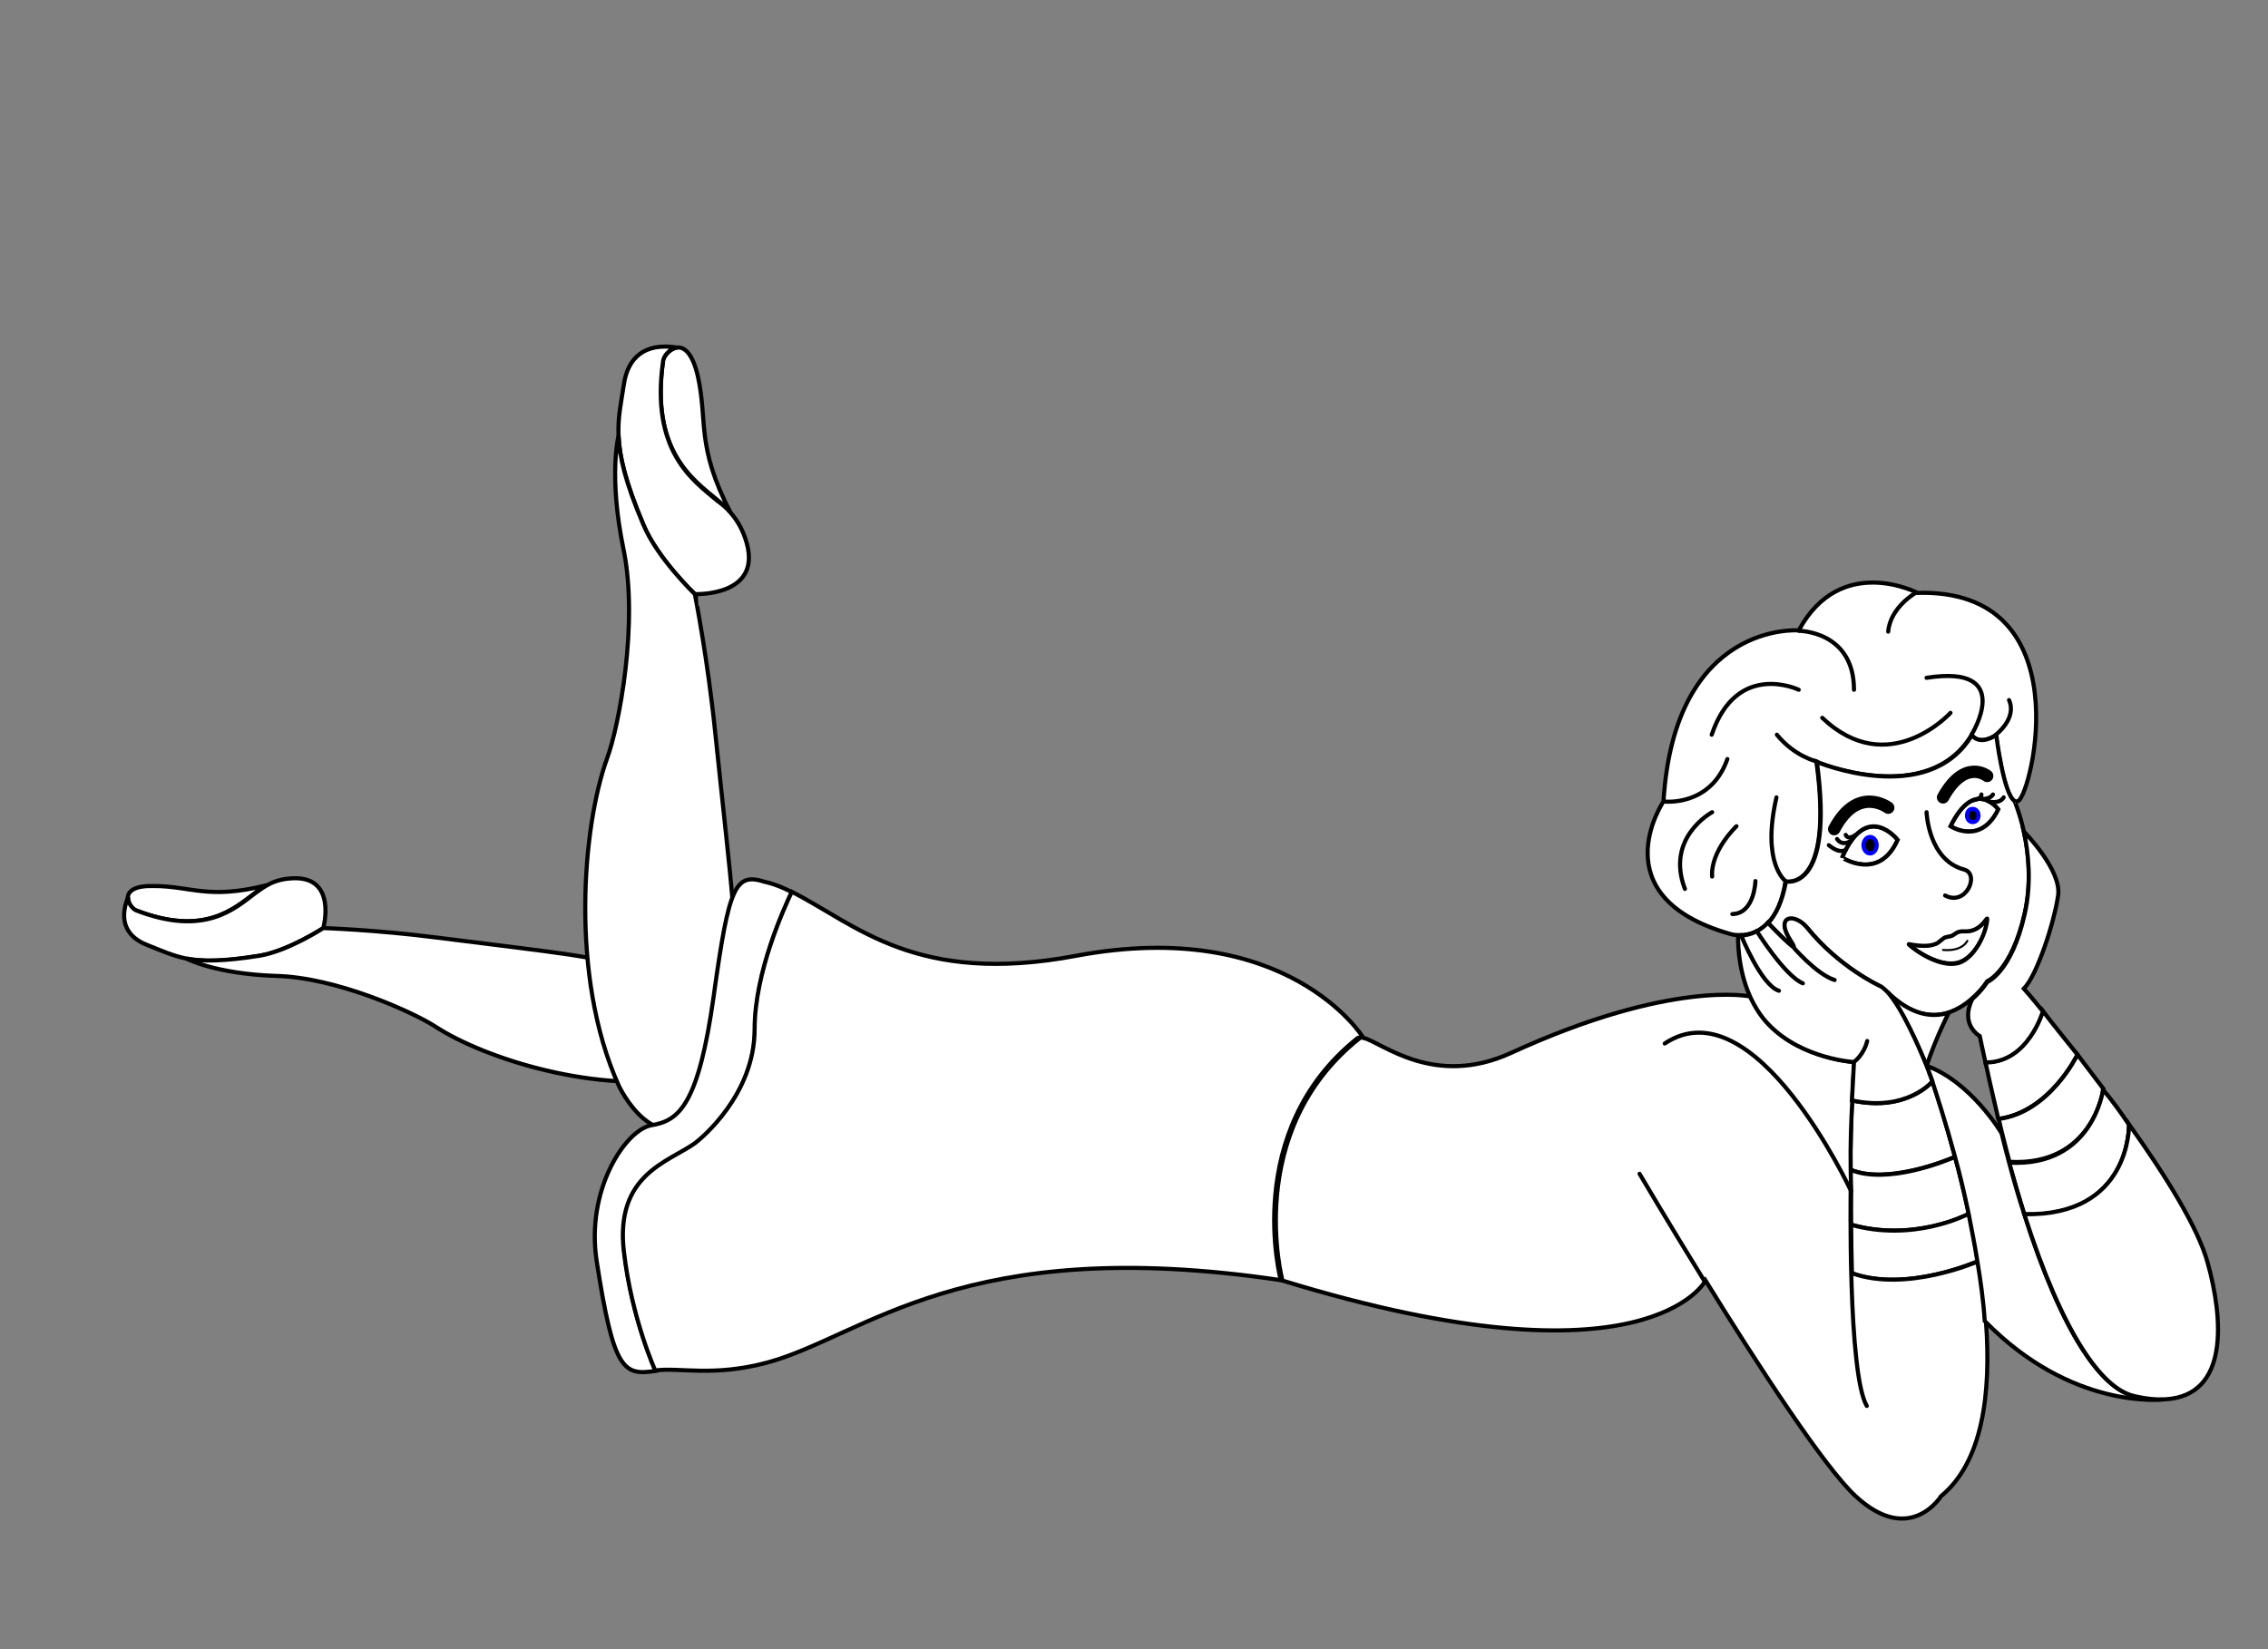 <?xml version="1.0" encoding="utf-8"?>
<!-- Generator: Adobe Illustrator 15.0.0, SVG Export Plug-In . SVG Version: 6.00 Build 0)  -->
<!DOCTYPE svg PUBLIC "-//W3C//DTD SVG 1.1//EN" "http://www.w3.org/Graphics/SVG/1.1/DTD/svg11.dtd">
<svg version="1.1" id="Layer_1" xmlns="http://www.w3.org/2000/svg" xmlns:xlink="http://www.w3.org/1999/xlink" x="0px" y="0px"
	 width="550px" height="400px" viewBox="0 0 550 400" enable-background="new 0 0 550 400" xml:space="preserve">
<rect x="0" y="0" width="550" height="400" fill="#808080" stroke="none"/>
<title>girl lying coloring</title>
<desc>Vector coloring girl lying. Author Lobaz Roman. Site www.abc-color.com</desc>
<g>
	<path fill="#FFFFFF" stroke="#000000" d="M64.7,214.7c-1.1,0.5-2,1.2-3,2c-5,3.7-12.3,10.5-28.8,4.1c-0.9-0.3-2-1.8-1.9-3.3l0,0
		c0.2-1.4,1.7-2.7,6.2-2.6C46.4,214.9,50.4,218.3,64.7,214.7z"/>
	<path fill="#FFFFFF" stroke="#000000" d="M164.2,84.3c1.7-0.2,3.7,1.3,5,6.8c2.5,11.1-0.5,17,8,33.3c-1-1.2-2-2.1-3.2-3.1
		c-6-5-16.3-12-13.2-33.9C161,86.4,162.5,84.5,164.2,84.3z"/>
	<path fill="#FFFFFF" stroke="#000000" d="M70,213.1c12.1-1.3,8.4,12,8.4,12s-8.4,5.5-15.4,6.7c-8.8,1.5-13.9,1.5-17.8,0.7
		c-3.4-0.7-6-1.9-9.5-3.3c-4.7-1.8-7.1-5.601-4.6-11.7c-0.2,1.4,1,2.9,1.9,3.3c16.5,6.4,23.8-0.3,28.8-4.1c1-0.7,1.9-1.4,3-2l0,0
		C66.2,213.9,67.9,213.3,70,213.1z"/>
	<path fill="#FFFFFF" stroke="#000000" d="M177.2,124.4c1.4,1.6,2.6,3.5,3.5,6.1c5,14.3-12.2,13.6-12.2,13.6s-9.1-8.6-12.5-16.9
		c-4.3-10.3-5.8-16.5-6-21.5c-0.2-4.4,0.6-7.9,1.3-12.5c0.9-6.2,4.8-10.2,12.9-8.9c-1.8,0.2-3.3,2.1-3.4,3.3
		c-3.1,21.8,7.2,28.9,13.2,33.9C175.1,122.3,176.2,123.2,177.2,124.4z"/>
	<path fill="#FFFFFF" stroke="#000000" d="M45.2,232.5c3.9,0.7,9,0.7,17.8-0.7c7-1.2,15.4-6.7,15.4-6.7s12.6,0.4,27.5,2.301
		c31.5,4,38.1,4.399,49.8,8.1c7,2.2,16.3,2.9,20.8,9.8c8.2,12.4-8.7,15.9-8.7,15.9c-22.8,4.5-50.6-4.601-62.2-12.2
		c-5.6-3.6-24.2-12-38.8-12.3C52.2,236.2,45.2,232.5,45.2,232.5L45.2,232.5z"/>
	<path fill="#FFFFFF" stroke="#000000" d="M173.5,178.2c4.1,39.399,5.6,47.7,4.3,63c-0.7,9.1,1.2,20.6-6,28.1
		c-12.9,13.5-21.8-6.1-21.8-6.1c-11.9-26.5-8.7-62.9-2.8-79.2c2.9-7.8,7.7-32.9,4-50.8c-3.7-17.9-1.2-27.5-1.2-27.5l0,0
		c0.2,5,1.6,11.2,6,21.5c3.4,8.2,12.5,16.9,12.5,16.9S171.6,159.5,173.5,178.2z"/>
	<path fill="#FFFFFF" stroke="#000000" d="M446.7,208c6-13.9,13.5-4.3,13.5-4.3C455.7,213.9,446.7,208,446.7,208z"/>
	<path fill="#FFFFFF" stroke="#000000" d="M473,200.4c5.9-12,11.6-4.1,11.6-4.1C480.3,205.2,473,200.4,473,200.4z"/>
	<path fill="#FFFFFF" stroke="#000000" d="M468.6,262.3c1.101,3.101,3.301,9.8,5.5,18.3c-2.6,1.101-16.699,6.7-25.399,3.101
		c0-5.601,0.2-11.8,0.399-16.8C462.4,269.8,468.6,262.3,468.6,262.3z"/>
	<path fill="#FFFFFF" stroke="#000000" d="M503.8,255.8c0,0-6.7,13.9-19.2,15.601c-1-4.4-2.1-8.9-3.1-13.7l0.2-0.101
		c10.1-0.1,13.7-12.399,13.7-12.399l0,0C497.6,248.1,500.5,251.7,503.8,255.8z"/>
	<path fill="#FFFFFF" stroke="#000000" d="M477.5,294.5l-0.4,0.1c0,0-13.1,6.801-28.3,2.4c0-5,0-8.3,0-8.3c-0.1-1.601-0.1-3.3-0.1-5
		c8.8,3.7,22.899-2,25.399-3.101C475.3,284.9,476.4,289.6,477.5,294.5z"/>
	<path fill="#FFFFFF" stroke="#000000" d="M503.8,255.8c2,2.601,4.101,5.4,6.3,8.3c0,0-2.399,18.801-22.8,17.7
		c-0.6-2.2-1.2-4.6-1.8-7l0,0c-0.3-1.1-0.5-2.2-0.8-3.399C497.1,269.8,503.8,255.8,503.8,255.8z"/>
	<path fill="#FFFFFF" stroke="#000000" d="M477.5,294.5c0.8,3.7,1.5,7.5,2.1,11.4c0,0-17.5,7.8-30.699,2.899
		c-0.101-4.399-0.101-8.399-0.2-11.8c15.2,4.4,28.3-2.4,28.3-2.4L477.5,294.5z"/>
	<path fill="#FFFFFF" stroke="#000000" d="M516.3,272.8c0,0.5,0.3,22.3-25.399,21.8c-1.2-3.899-2.4-8.199-3.7-12.6
		c20.399,1.1,22.8-17.7,22.8-17.7C512.2,266.9,514.3,269.8,516.3,272.8L516.3,272.8z"/>
	<path fill="#FFFFFF" stroke="#000000" d="M330.6,251.7c4.601,1.2,17.2,12.2,35.801,3.7c39-17.9,58.1-13.7,58.1-13.7
		c1.1,2.399,2.6,4.8,4.6,6.899c8,8.2,20.601,9,20.601,9s-0.3,3.9-0.5,9.301c-0.3,5-0.5,11.199-0.4,16.8c0,1.8,0.101,3.5,0.101,5
		c0,0-0.101,3.3,0,8.3c0,3.3,0.1,7.4,0.199,11.8c13.2,4.8,30.7-2.899,30.7-2.899c0.7,4.799,1.4,9.699,1.8,14.6
		c1.301,17.5-0.8,34.1-10.899,42.4c0,0-7.5,12.199-20.7,0c-7.7-7.101-24.1-32.4-36.4-52.301c0,0-13.899,27.2-102.6,0
		c0,0-9.7-36.1,18.6-58.699C329.5,251.5,330,251.5,330.6,251.7z"/>
	<path fill="#FFFFFF" stroke="#000000" d="M474.1,280.6c-2.3-8.5-4.5-15.199-5.5-18.3c-0.399-1.2-0.699-1.899-0.699-1.899
		s-0.301-0.7-0.7-1.9c10.7,3.9,18,16,18.2,16.4l0,0c0.6,2.399,1.199,4.8,1.8,7c1.2,4.5,2.399,8.699,3.7,12.6
		c9.199,29.1,18.8,42.3,26.6,44.1c2.9,0.601,5.3,0.9,7.5,0.801l0,0c-0.7,0.1-22.6,2.6-43.7-19c-0.3-4.801-1-9.801-1.8-14.601
		c-0.6-3.899-1.4-7.7-2.1-11.399C476.4,289.6,475.3,284.9,474.1,280.6z"/>
	<path fill="#FFFFFF" stroke="#000000" d="M535.4,306.4c3.699,13.3,5.3,32.199-10.4,33c-2.2,0.1-4.6-0.101-7.5-0.801
		c-7.8-1.8-17.3-15-26.6-44.1c25.8,0.5,25.399-21.4,25.399-21.8C525,284.9,533.1,297.8,535.4,306.4z"/>
	<path fill="#FFFFFF" stroke="#000000" d="M421.5,226.8c-1.2,0-2-0.3-2-0.3c-31.7-9.1-16.1-32.1-16.1-32.1
		c2.699-43.9,32.8-41.5,32.8-41.5c10.2-18.8,28.8-9.1,28.8-9.1c40-1.1,27.7,48.9,24.4,50.5c-0.301,0.1-0.601,0.1-0.9,0
		c-2.7-1.5-4.5-16-4.5-16c-4.3,2.7-5.9,0-5.9,0c-10.699,17.7-37.6,6.5-37.6,6.5c4.3,31.7-7.5,29-7.5,29c-0.8,5-2.4,8.2-4.3,10.101
		C426.3,226.4,423.4,226.9,421.5,226.8z"/>
	<path fill="#FFFFFF" stroke="#000000" d="M481.9,223.2c-0.301,3.7-3.101,9-6.801,10.2c-5.3,1.699-12.899-4.601-12.3-4.5
		c2.601,0.5,5.3,0.699,7-0.301c0.5-0.3,1-0.699,1.4-1.1c0.5-0.4,1.7-0.3,2.2-0.7c0.6-0.3,1.199-1.1,2.8-1
		C480.8,226.2,482.1,221.4,481.9,223.2z"/>
	<path fill="#FFFFFF" stroke="#000000" d="M490.8,201.7c1.2,5.1,1.9,12.3,0.2,19.8c-3.2,14.1-9.1,16.5-9.1,16.5
		s-1.301,2.1-3.601,4.1c-1.5,1.4-3.5,2.7-5.8,3.5c-4,1.301-9.1,0.7-15-5l0,0c-0.7-0.699-1.3-1.199-1.8-1.5c0,0-9.8-4.6-17.3-13.899
		c-3.101-3.7-8.2-3.2-3.9,3.3c2.9,4.4-5.7-4.6-5.7-4.6c1.8-2,3.4-5.101,4.3-10.101c0,0,11.801,2.7,7.5-29c0,0,26.9,11.3,37.601-6.5
		c0,0,1.6,2.7,5.899,0c0,0,1.801,14.6,4.5,16l0,0C488.5,194.3,489.8,197.2,490.8,201.7z M481.9,223.2c0.199-1.8-1.101,3-5.601,2.7
		c-1.7-0.101-2.2,0.699-2.8,1c-0.6,0.3-1.8,0.3-2.2,0.699c-0.399,0.301-0.899,0.7-1.399,1.101c-1.7,1-4.4,0.8-7,0.3
		c-0.5-0.1,7,6.2,12.3,4.5C478.8,232.2,481.5,226.8,481.9,223.2z M484.6,196.3c0,0-5.699-7.9-11.6,4.1
		C473,200.4,480.3,205.2,484.6,196.3z M460.2,203.7c0,0-7.5-9.7-13.5,4.3C446.7,208,455.7,213.9,460.2,203.7z"/>
	<path fill="#FFFFFF" stroke="#000000" d="M490.8,201.7c0.3,0.3,9.2,9.399,8.3,15.5c-0.899,6.3-5,19.2-8.3,22.6c0,0,1.8,2,4.601,5.5
		l0,0c0,0-3.5,12.3-13.7,12.4l-0.2,0.1c-0.5-2.1-0.9-4.3-1.4-6.5c0,0-4.899-2.7-1.8-9l0,0c2.3-2,3.601-4.1,3.601-4.1
		s5.899-2.3,9.1-16.5C492.7,214.1,491.9,206.9,490.8,201.7z"/>
	<path fill="#FFFFFF" stroke="#000000" d="M472.6,245.6c0,0-3,5.801-5.399,12.9c-1.7-4.1-6-13.9-9.5-17.9
		C463.5,246.3,468.6,246.9,472.6,245.6z"/>
	<path fill="#FFFFFF" stroke="#000000" d="M457.7,240.6L457.7,240.6c3.6,3.9,7.8,13.7,9.5,17.9c0.5,1.2,0.7,1.9,0.7,1.9
		s0.3,0.699,0.699,1.899c0,0-6.199,7.5-19.5,4.601c0.301-5.4,0.5-9.301,0.5-9.301s-12.5-0.699-20.6-9c-2-2-3.5-4.5-4.6-6.899
		c-3.2-7.101-2.9-14.601-2.9-14.8c1.8,0.1,4.7-0.4,7.2-3.101c0,0,8.6,9,5.7,4.601c-4.301-6.5,0.899-7.101,3.899-3.301
		c7.601,9.4,17.3,13.9,17.3,13.9C456.4,239.3,457,239.9,457.7,240.6z"/>
	<path fill="#FFFFFF" stroke="#000000" d="M192.1,216.4c-1.8,3.6-9,19.3-9,33.3c0,15.8-12.9,26.5-14.5,27.7
		c-6.5,4.6-19.3,7.6-17.2,26.3c1.9,16.3,7.6,28.8,7.6,28.8l0,0c-7.8,1.2-10.2,0-14.3-26.6c-2.7-17.301,7-32,13.4-33
		c6.5-1.101,11.3-4.801,15-31.5c3.7-26.7,5.2-29.801,12.4-27.5C187.8,214.4,189.9,215.3,192.1,216.4z"/>
	<path fill="#FFFFFF" stroke="#000000" d="M330.6,251.7c-0.6-0.101-1.1-0.101-1.399,0.1C300.9,274.4,310.6,310.5,310.6,310.5
		C233.4,299,209.7,324.1,186,330.5c-13.1,3.5-21.2,1.1-27.1,1.9l0,0c0,0-5.7-12.5-7.6-28.801c-2.2-18.699,10.7-21.699,17.2-26.3
		c1.6-1.2,14.5-11.8,14.5-27.7c0-13.899,7.3-29.6,9-33.3c15.5,7.8,30,22.9,69.1,15.5C312.1,222.3,330.4,251.3,330.6,251.7z"/>
</g>
<g>
	<path fill="none" stroke="#000000" stroke-width="3" stroke-linecap="round" d="M481.9,188.2c0,0-5.4-4.4-10.7,5.2"/>
	<path fill="none" stroke="#000000" stroke-width="3" stroke-linecap="round" d="M457.9,195.9c0,0-7.4-5.6-13.101,5.2"/>
	<path fill="none" stroke="#000000" stroke-linecap="round" d="M467.2,197c0,0,0.399,11.6,9.1,13.9c3.9,1.1,0.5,9-4.6,6.3"/>
	<path fill="none" stroke="#000000" stroke-linecap="round" d="M484,178.2c0,0,5.2-3.9,3.2-8.4"/>
	<path fill="none" stroke="#000000" stroke-linecap="round" d="M478.1,178.2c0,0,10.801-17.2-10.899-13.8"/>
	<path fill="none" stroke="#000000" stroke-linecap="round" d="M440.6,184.7c0,0-5.399-1.2-9.699-6.5"/>
	<path fill="none" stroke="#000000" stroke-linecap="round" d="M464.7,143.7c0,0-6.3,3.5-6.8,9.5"/>
	<path fill="none" stroke="#000000" stroke-linecap="round" d="M436.2,153c0,0,13.399,0,13.399,14.3"/>
	<path fill="none" stroke="#000000" stroke-linecap="round" d="M403.5,194.4c0,0,11.3,1.4,15.4-10.3"/>
	<path fill="none" stroke="#000000" stroke-linecap="round" d="M433,213.7c0,0-5.9-4.2-2.2-20.3"/>
	<path fill="none" stroke="#000000" stroke-linecap="round" d="M473,172.9c0,0-15,16.5-31.1,1.2"/>
	<path fill="none" stroke="#000000" stroke-linecap="round" d="M421.1,200.4c0,0-6.3,5.9-5.899,12.2"/>
	<path fill="none" stroke="#000000" stroke-linecap="round" d="M415.2,197c0,0-11.4,6.1-6.601,18.6"/>
	<path fill="none" stroke="#000000" stroke-linecap="round" d="M425.7,213.7c0,0-0.2,7.899-5.601,8"/>
	<path fill="none" stroke="#000000" stroke-linecap="round" d="M448.8,288.7c0,0-0.7,44.399,3.9,52.3"/>
	<path fill="none" stroke="#000000" stroke-linecap="round" d="M434.6,229.4c0,0,5.801,6.899,10.301,8.3"/>
	<path fill="none" stroke="#000000" stroke-linecap="round" d="M426,225.8c0,0,6.8,10.9,11.2,12.7"/>
	<path fill="none" stroke="#000000" stroke-linecap="round" d="M422.2,226.8c0,0,4.899,12.2,9.2,13.5"/>
	<path fill="none" stroke="#000000" stroke-linecap="round" d="M449.7,257.5c0,0,2.3-1.7,3.1-5"/>
	<path fill="none" stroke="#000000" stroke-width="0.5" stroke-linecap="round" d="M471.2,230.4c0,0,4.3,0.6,5.899-2.2"/>
	<path fill="none" stroke="#000000" stroke-linecap="round" d="M413.2,310.5c-8.601-13.9-15.601-25.8-15.601-25.8"/>
	<path fill="none" stroke="#000000" stroke-linecap="round" d="M448.8,288.7c0,0-23.3-50.101-45.1-35.601"/>
	<path fill="none" stroke="#000000" stroke-linecap="round" d="M447.6,206.1c0,0-1.3,1.2-4.1-1.1"/>
	<path fill="none" stroke="#000000" stroke-linecap="round" d="M448.9,203.9c-0.101,0.1-2.101,1.5-3.4-0.4"/>
	<path fill="none" stroke="#000000" stroke-linecap="round" d="M450,202.5c0,0-1.8,1.4-2.4,0"/>
	<path fill="none" stroke="#000000" stroke-linecap="round" d="M482.3,194.4c0,0,2.601,0.7,3.601-1"/>
	<path fill="none" stroke="#000000" stroke-linecap="round" d="M480.6,193.8c0,0,2,0.1,2.7-1.1"/>
	<path fill="none" stroke="#000000" stroke-linecap="round" d="M478.5,194.1c0,0,2.1-0.3,2-1.4"/>
	<path fill="none" stroke="#000000" stroke-linecap="round" d="M415.1,178.2c6.101-18.1,21.101-10.9,21.101-10.9"/>
</g>
<path stroke="#0000FF" d="M477,197.8c0,0.9,0.6,1.6,1.4,1.6c0.8,0,1.399-0.7,1.399-1.6c0-0.9-0.6-1.6-1.399-1.6
	C477.6,196.1,477,196.9,477,197.8z"/>
<ellipse stroke="#0000FF" cx="453.5" cy="205" rx="1.6" ry="2"/>
</svg>
